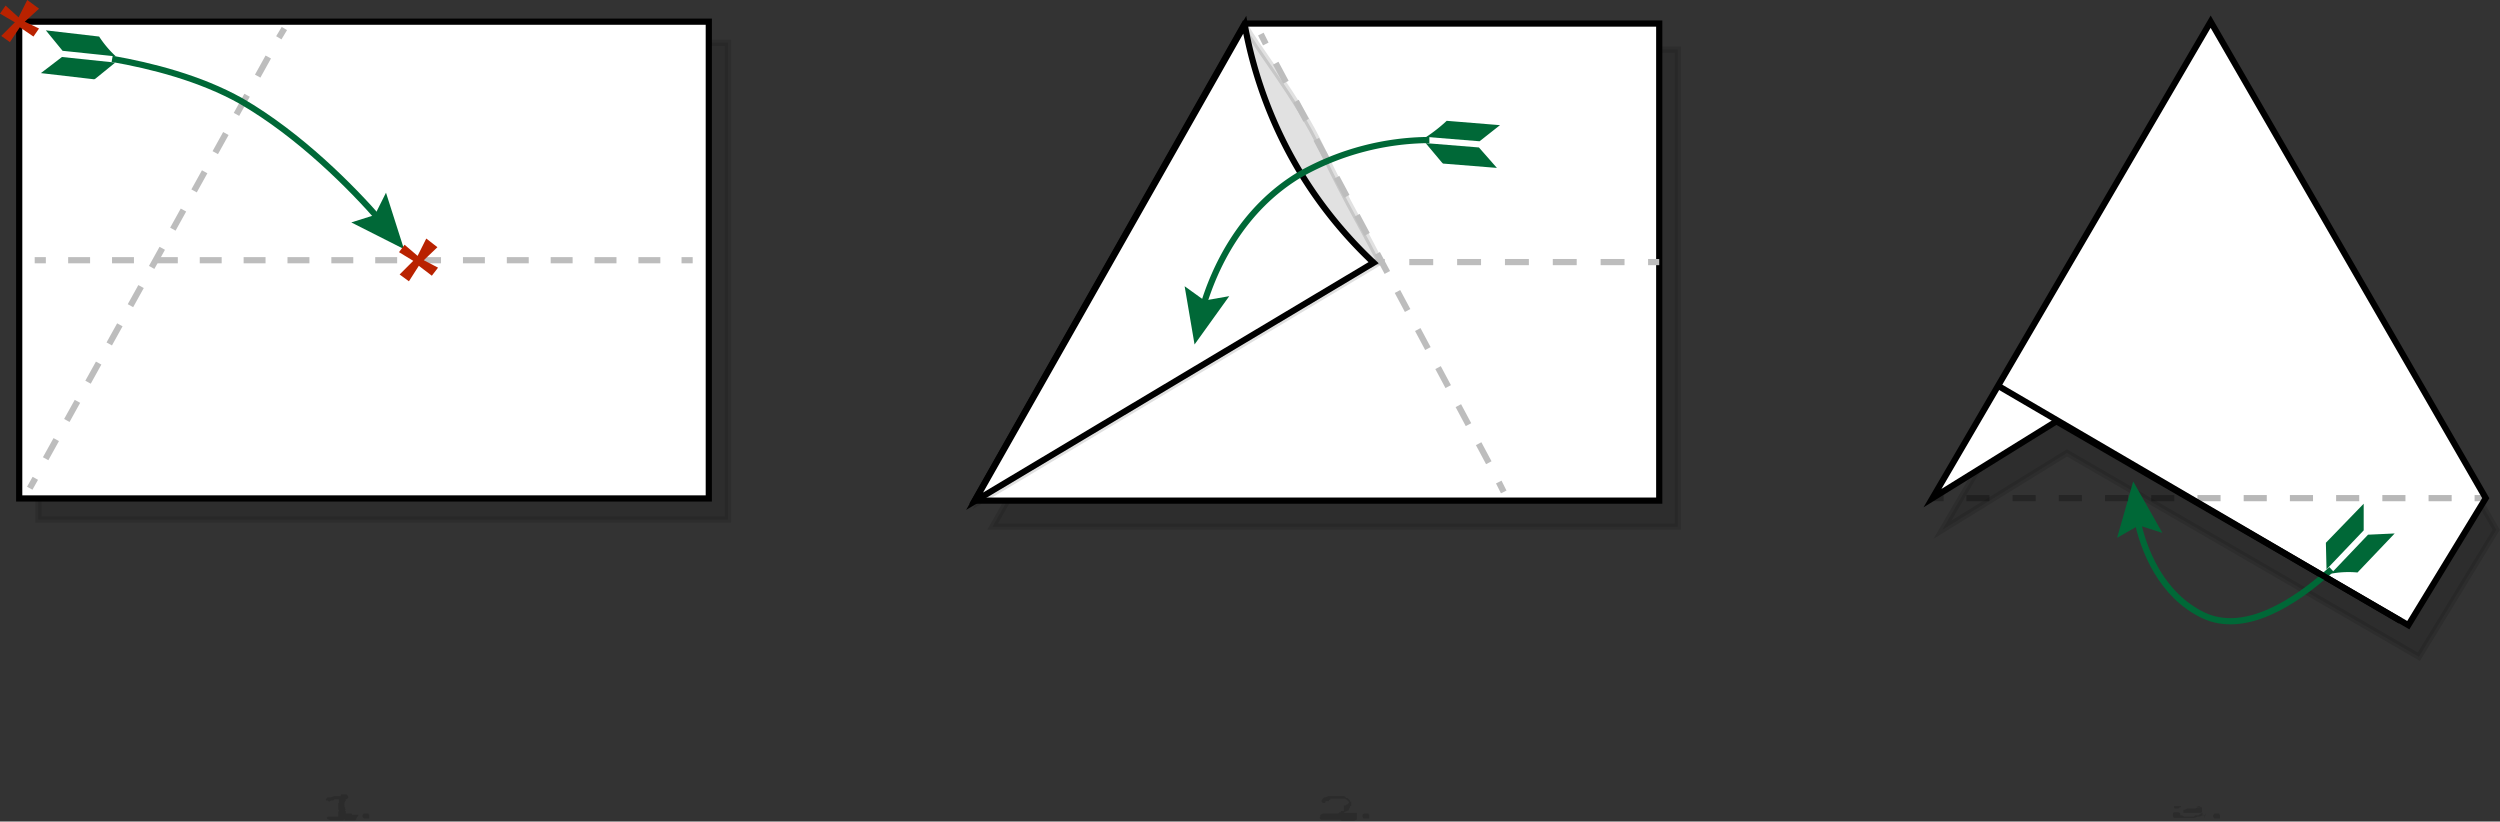<svg xmlns="http://www.w3.org/2000/svg" viewBox="0 0 403.5 132.6"><rect x="0" y="0" width="403.5" height="132.6" fill="#333333" stroke="none"/><defs><style>.Graphic-Style-7,.cls-1,.cls-11,.cls-12{stroke:#000;}.Graphic-Style-7,.cls-1,.cls-11,.cls-12,.cls-3,.cls-4,.cls-5,.cls-6,.cls-8,.cls-9{stroke-miterlimit:10;}.Graphic-Style-7{opacity:0.12;}.cls-1,.cls-2{fill:#fff;}.cls-11,.cls-12,.cls-3,.cls-4,.cls-5,.cls-6,.cls-8,.cls-9{fill:none;}.cls-3,.cls-4,.cls-5,.cls-8,.cls-9{stroke:#bdbdbd;}.cls-4{stroke-dasharray:3.53 3.53;}.cls-5{stroke-dasharray:3.54 3.54;}.cls-6{stroke:#006837;}.cls-7{fill:#006837;}.cls-8{stroke-dasharray:3.48 3.48;}.cls-9{stroke-dasharray:3.86 3.86;}.cls-10{opacity:0.28;}.cls-12{stroke-dasharray:3.73 3.73;}.cls-13{fill:#b92200;}.cls-14{opacity:0.16;}</style></defs><title>star-1</title><g id="Layer_2" data-name="Layer 2"><g id="Layer_1-2" data-name="Layer 1"><polygon class="Graphic-Style-7" points="313.5 85.5 358.5 8.6 402.9 85.5 390.4 106 333.6 73.1 313.5 85.5"/><polygon class="Graphic-Style-7" points="203.9 8 270.8 8 270.8 85 160.2 85 203.9 8"/><rect class="Graphic-Style-7" x="6.2" y="6.9" width="111.3" height="76.95"/><rect class="cls-1" x="3.1" y="3.5" width="111.3" height="76.95"/><polygon class="cls-1" points="200.9 3.8 267.8 3.8 267.8 80.8 157.3 80.8 200.9 3.8"/><path class="Graphic-Style-7" d="M222.7,42.3,158.3,80.8,200.9,4c1.8,3.6,8.5,11.6,12.5,20.2S221,38.5,222.7,42.3Z"/><line class="cls-2" x1="45.9" y1="4.6" x2="4.8" y2="78.8"/><line class="cls-3" x1="45.9" y1="4.6" x2="45" y2="6.1"/><line class="cls-4" x1="43.3" y1="9.2" x2="6.5" y2="75.6"/><line class="cls-3" x1="5.7" y1="77.2" x2="4.8" y2="78.8"/><line class="cls-2" x1="5.6" y1="42" x2="111.8" y2="42"/><line class="cls-3" x1="5.6" y1="42" x2="7.4" y2="42"/><line class="cls-5" x1="11" y1="42" x2="108.3" y2="42"/><line class="cls-3" x1="110" y1="42" x2="111.8" y2="42"/><path class="cls-6" d="M18.1,9.5c6.3,1.1,14.2,3.1,20.8,6.8,9.5,5.5,17.9,14,22.5,19.3"/><polygon class="cls-7" points="15.2 12.8 15.4 12.7 18.6 10.1 10 9.2 6.6 11.8 15.2 12.8"/><path class="cls-7" d="M7.4,4.9l2.7,3.3,8.6.9A16.9,16.9,0,0,1,16,5.9Z"/><polygon class="cls-7" points="56.7 35.9 60.5 34.7 62.3 31.1 65.2 40.2 56.7 35.9"/><line class="cls-2" x1="203.5" y1="5.5" x2="242.7" y2="79.4"/><line class="cls-3" x1="203.5" y1="5.5" x2="204.3" y2="7.1"/><line class="cls-8" x1="205.9" y1="10.2" x2="241.1" y2="76.2"/><line class="cls-3" x1="241.9" y1="77.8" x2="242.7" y2="79.4"/><line class="cls-2" x1="267.8" y1="42.3" x2="221.7" y2="42.3"/><line class="cls-3" x1="267.8" y1="42.3" x2="266" y2="42.3"/><line class="cls-9" x1="262.2" y1="42.3" x2="225.5" y2="42.3"/><line class="cls-3" x1="223.5" y1="42.3" x2="221.7" y2="42.3"/><polygon class="cls-1" points="311.9 80.4 356.8 3.5 401.2 80.4 388.7 100.9 331.9 68 311.9 80.4"/><path class="cls-6" d="M376.3,91.9c-5.8,5.3-14,10.6-20.7,7.4s-9.7-10.5-10.7-15.7"/><polygon class="cls-7" points="375.4 87.6 375.4 87.8 375.5 91.9 381.5 85.6 381.5 81.3 375.4 87.6"/><path class="cls-7" d="M386.5,86.1l-4.3.2-6,6.3a15.4,15.4,0,0,1,4.3-.2Z"/><polygon class="cls-7" points="349 86 345.2 84.8 341.7 86.8 344.3 77.7 349 86"/><line class="cls-1" x1="322.2" y1="62.1" x2="387.4" y2="100.2"/><g class="cls-10"><line class="cls-2" x1="401.2" y1="80.4" x2="311.9" y2="80.4"/><line class="cls-11" x1="401.2" y1="80.4" x2="399.4" y2="80.4"/><line class="cls-12" x1="395.7" y1="80.4" x2="315.5" y2="80.4"/><line class="cls-11" x1="313.7" y1="80.4" x2="311.9" y2="80.4"/></g><polygon class="cls-13" points="0.9 0.9 3 2.8 4.4 0 6.3 1.4 4 3.5 6.3 4.6 5.4 5.9 3.2 4.4 1.6 6.8 0.2 5.8 2.4 3.6 0 2.2 0.9 0.9"/><polygon class="cls-13" points="65.3 39.5 67.4 41.3 68.8 38.5 70.6 39.9 68.4 42 70.7 43.2 69.7 44.5 67.6 42.9 66 45.4 64.5 44.3 66.7 42.1 64.4 40.7 65.3 39.5"/><path class="cls-1" d="M221.7,42.4,157.3,80.9,200.9,4a70.1,70.1,0,0,0,9.2,24.2A69.6,69.6,0,0,0,221.7,42.4Z"/><path class="cls-6" d="M194.1,49.7c1.8-6.2,6.2-16,16-21.7a43.1,43.1,0,0,1,20.6-5.4"/><polygon class="cls-7" points="198.4 47.8 194.4 48.5 191.2 46.2 192.8 55.6 198.4 47.8"/><polygon class="cls-7" points="232.9 26.4 232.7 26.2 230.1 23.1 238.7 23.8 241.6 27.1 232.9 26.4"/><path class="cls-7" d="M242.1,20.2l-3.3,2.6-8.6-.7a25,25,0,0,0,3.3-2.6Z"/><g class="cls-14"><path d="M219,132v.3h-.1l-.4.2h-1.9l-.3-.2h-3.1l-.2-.2h0v-.2h0a.1.1,0,0,0,.1-.1v-.2h-.1l.5-.3h2.5l.2-.2h.2c0-.1,0-.2.1-.2h.4V130h.3l.2-.2h.2v-.2h.1v-.2l-.2-.2-.4-.3h-2.4v.2h-.2v.2H214a.1.1,0,0,1-.1.1v.2h-.4l-.2-.2v-.2h0l.2-.3.2-.2h.2l.5-.2H217a.1.1,0,0,0,.1.1h.1v.2h.3l.4.4v.2h.2v.2h0v.2h0v.3h-.2v.2l-.2.3v.2h-.1l-.4.2h-.1l-.2.2H219Zm-4.4-.4h0Z"/><path d="M221,132.1h-1v-.2h-.1v-.3q0-.2.3-.3h.7v.2h.1Z"/></g><g class="cls-14"><path d="M57.5,132.1c0,.1,0,.2-.2.3H55.7c-.1,0-.1-.1-.1-.2l-.2.2H53.3l-.4-.2h-.1v-.2h-.1l.2-.2h1.7v-.2h0v-.2h0v-.3a.3.3,0,0,1,.1-.2v-.2h-.1V130h0v-.4h.1v-.2h0V129H54l-.2.2h-.3l-.4.2-.2-.2h-.3v-.2q.2-.3.3-.3h.5l.5-.2h1.1a.4.4,0,0,1,.1-.3h.8c.2.2.3.3.3.4v.2l-.3.2h-.1v.3h-.1c0,.1-.1.2-.1.3s0,.3-.1.3h.1v.2h0v.2h.1v.2h0c0,.1.1.1.1.2h-.1v.2h.1v.2h0v.2h1v.2h1.1Z"/><path d="M59.6,132.1h-.9c0-.1-.1-.1-.1-.2h-.1v-.3l.2-.3h.8v.2h.1Z"/></g><g class="cls-14"><path d="M356,131.2v.4h-.5l-.5.2h-.3l-.5.2h-3.3c-.1,0-.2-.2-.2-.5s.1-.4.3-.4h.6q.3.1.3.3v.2h.3l.3.2h1.6l.2-.2h.5l.3-.2h.1a.5.5,0,0,0,.4-.2h-3.2v-.5h.2l.4-.2h1.3l.4-.2h.4l-.6-.2H352v.2h-.1c-.1,0-.2,0-.3.2H351c-.1-.1-.1-.1-.1-.2h0v-.2h4.1l.2.2h.2v.5h0v.2c-.1.2-.2.3-.4.3h.3l.2.2h.1l.2.2v.4h0Z"/><path d="M358.3,132.1h-.9c-.1-.1-.1-.1-.1-.2h-.1v-.3l.2-.3h.8v.2h.1Z"/></g></g></g></svg>